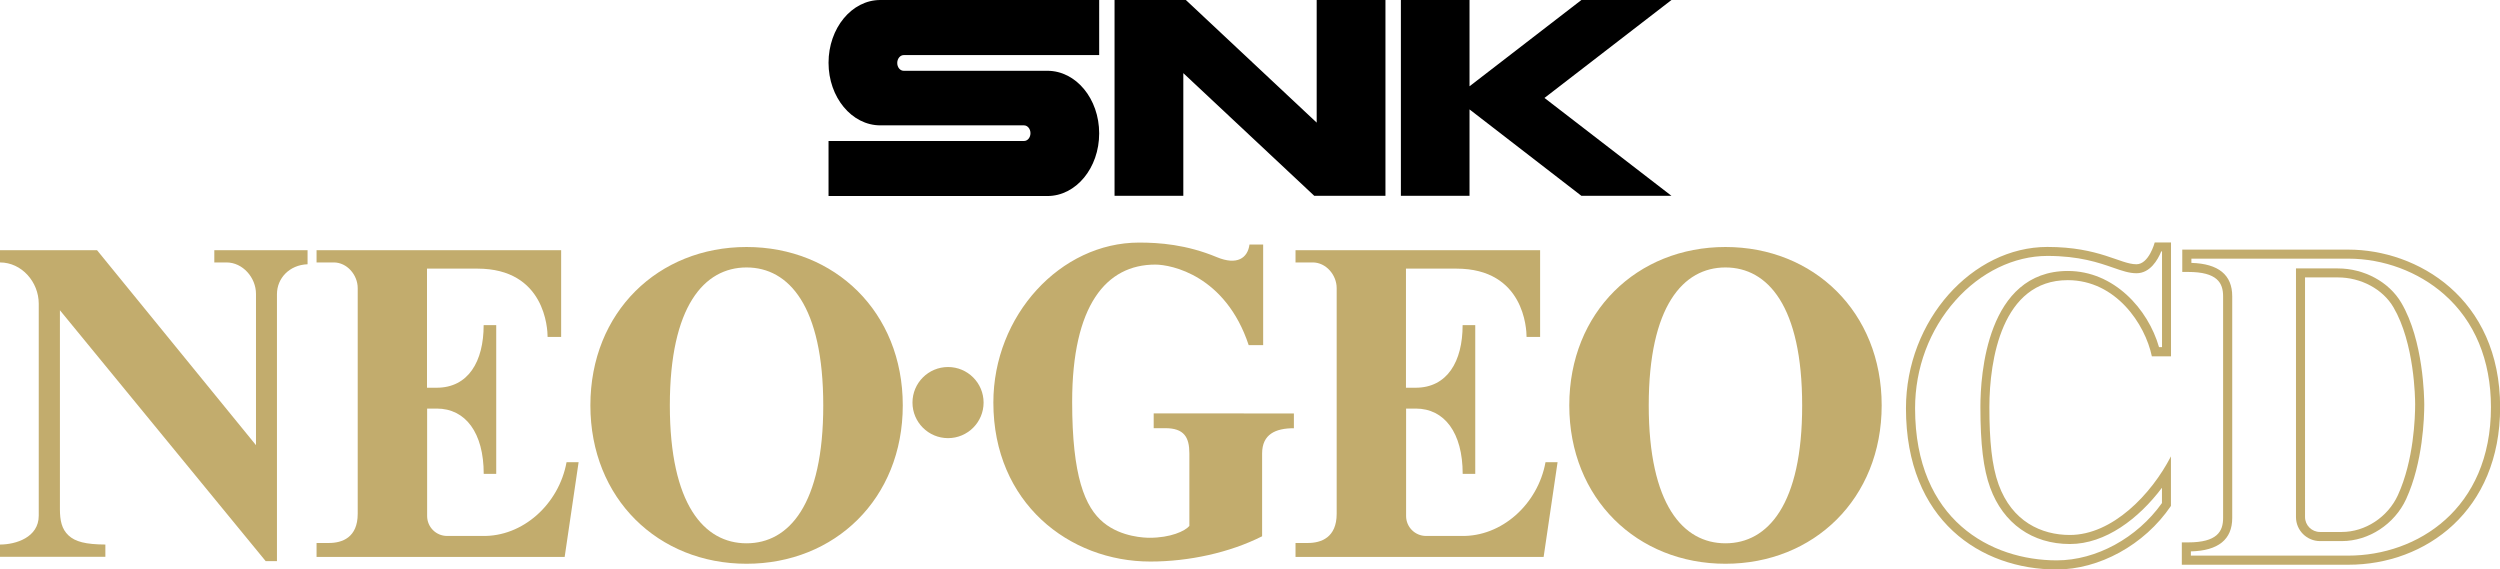 <?xml version="1.0" encoding="utf-8"?>
<!-- Generator: Adobe Illustrator 26.0.1, SVG Export Plug-In . SVG Version: 6.00 Build 0)  -->
<svg version="1.1" id="Layer_1" xmlns="http://www.w3.org/2000/svg" xmlns:xlink="http://www.w3.org/1999/xlink" x="0px" y="0px"
	 viewBox="0 0 3839 874.5" style="enable-background:new 0 0 3839 874.5;" xml:space="preserve">
<style type="text/css">
	.st0{fill:#FFFFFF;}
	.st1{fill:#C2AC6D;}
	.st2{fill:#FCEA3C;}
	.st3{fill:#299DD8;}
</style>
<g>
	<g>
		<g>
			<g>
				<g>
					<g>
						<path d="M1272.3,96.4c0,53.1,35.7,96.1,79.5,96.1h220.7c5.5,0,9.9,5.5,9.9,12c0,6.7-4.4,12-9.9,12h-300.2v84.5h336.1
							c44,0,79.5-43.1,79.5-96.2s-35.5-96.1-79.5-96.1h-220.7c-5.5,0-9.9-5.3-9.9-12c0-6.5,4.4-12.1,9.9-12.1h300.2V0h-336.1
							C1307.9,0,1272.3,43.3,1272.3,96.4z"/>
						<g>
							<polygon points="2021.9,0 2021.9,188.3 1821,0 1711.5,0 1711.5,300.7 1817.1,300.7 1817.1,112.3 2018.2,300.7 2127.5,300.7 
								2127.5,0 							"/>
						</g>
						<polygon points="2566.7,0 2428.4,0 2256.6,132.5 2256.6,0 2151.2,0 2151.2,300.7 2256.6,300.7 2256.6,168 2428.4,300.7 
							2566.7,300.7 2371.7,150.4 						"/>
					</g>
				</g>
			</g>
		</g>
	</g>
	<g>
		<g>
			<g>
				<g>
					<g>
						<path class="st1" d="M3687.4,464.9c-18.8-32-57.1-52.7-97.4-52.7h-64.3v381.8c0,20.4,16.6,36.9,37,36.9h33.4
							c41.3,0,81.1-26,98.8-64.6c25.8-56.2,27.8-125.4,27.8-145.2C3722.6,611.1,3721.7,523.1,3687.4,464.9z M3682.2,760.4
							c-15.5,33.8-50.2,56.5-86.2,56.5h-33.4c-12.7,0-23-10.3-23-23V426h50.4c35.5,0,69.1,18,85.4,45.9
							c32.3,55.1,33.3,139.6,33.3,149C3708.7,640.1,3706.8,706.7,3682.2,760.4z"/>
						<path class="st1" d="M3606.1,383.3h-255v34.3h9.1c44.5,0,53.6,16.7,53.6,37.4v340.5c0,20.6-9.2,37.4-53.6,37.4h-9.8v34.3h74.9
							h101.6h79.4c118.8,0,232.9-83,232.9-241.9C3839,457.3,3711.7,383.3,3606.1,383.3z M3606.1,853.2h-241.8v-6.5
							c42.1-1,63.5-18.3,63.5-51.2V454.9c0-32.8-21.1-50-62.7-51.2v-6.5h241.1c53.8,0,107.3,19.9,146.8,54.6
							c47.2,41.4,72.1,101.4,72.1,173.5C3825.1,781.9,3711.6,853.2,3606.1,853.2z"/>
					</g>
					<path class="st1" d="M3175.2,430.2c74,0,118.9,67.6,129.2,117h29.4V372.3h-25c0,0-8.8,33.5-28.1,33.5
						c-25.1,0-56.7-26.6-136.8-26.6c-114.8,0-217.1,112.1-217.1,247.9c0,172.4,115.2,247.4,231.5,247.4c64.5,0,134.3-37,175.4-97.6
						v-76.1c-30.1,58.5-90,120.7-155.2,120.7c-44,0-88.8-20.8-109.4-77.4c-10.6-29.1-14.2-67.9-14.2-119.2
						C3055,552.6,3074.1,430.2,3175.2,430.2z M3041.1,624.9c0,57.2,4.6,95.4,15,123.9c20,55,64.7,86.6,122.5,86.6
						c54.5,0,105.7-39,141.3-86.4v23.5c-38.1,53.6-101,88-161.5,88c-100.4,0-217.6-61.1-217.6-233.5c0-61.7,22-120.6,62-165.6
						c38.5-43.4,90-68.4,141.2-68.4c49,0,78.9,10.4,100.8,18c13.8,4.8,24.7,8.6,36,8.6c20.9,0,32.6-20.4,38-33.5h1.2v147h-4.6
						c-16.8-58.6-69.2-117-140.1-117C3050.8,416.3,3041.1,576,3041.1,624.9z"/>
				</g>
			</g>
			<path class="st1" d="M472.3,384.2H329.1v18.8h18.7c25,0,45.3,23.3,45.3,48.3v232.3L149,384.2H0v18.8c33.3,0,59.5,30,59.5,63.4
				v325.5c0,33.3-35.1,44.3-59.5,44.3v18.8h161.8v-18.8c-30.3-0.2-46.3-4.3-56.7-14.1C94.8,812.4,92,799.4,92,781.5V476.4l316,385.3
				h17.3v-410c0-24.3,19-44.9,47-45.9V384.2z"/>
			<circle class="st1" cx="1455.8" cy="618.2" r="54.6"/>
			<g>
				<path class="st1" d="M1771.6,634.8v22.7h17.8c28.9,0,37,13.9,37,38.8v111.3c-6.6,8-29.1,18.2-61,18.2c-6.5,0-43.3-0.7-70.8-23.3
					c-28.8-23.6-48.2-71.5-48.2-185.3c0-148.2,52.1-210.9,127.7-210.9c24.6,0,107.9,16.6,143.4,123.7h22.2V375.5h-21
					c-2.7,20.8-19.1,32.3-50.1,19.4c-46.8-19.5-88.7-22.4-119.4-22.4c-120.9,0-223.8,111.9-223.8,245.6
					c0,154,116.3,244.2,241.1,244.2c59.2,0,121.9-13.7,171.6-38.8V696.4c0-29.8,20.8-38.8,48.8-38.8v-22.7L1771.6,634.8
					L1771.6,634.8z"/>
			</g>
			<g>
				<path class="st1" d="M870,709.7c-11.7,64.5-67.3,114.9-129.7,113.3h-53.8c-16.9,0-30.6-13.7-30.6-30.6v-165h14.8
					c44,0,72.1,36.9,72.1,100.3H762V615.3v-5.7V499.3h-19.3c0,55.8-23.6,96.1-72.2,96.1h-14.8V412.5h77.4
					c104.2,0,107.8,92.9,107.8,104.9h20.8V416.5v-32.3H486.1V403h26.5c20.3,0,36.7,19.2,36.7,39.4v346.6c0,36.5-23.9,44.8-44.2,44.8
					h-19v21.4h63.2h317.8l21.4-145.4H870z"/>
				<g>
					<g>
						<path class="st1" d="M1146.4,379.3c-135.5,0-239.8,99.8-239.8,243.2s104.4,243.2,239.8,243.2c135.5,0,239.9-99.8,239.9-243.2
							S1281.9,379.3,1146.4,379.3z M1146.4,834.3c-65.1,0-117.8-59.6-117.8-211.8s52.8-211.8,117.8-211.8
							c65.1,0,117.8,59.6,117.8,211.8C1264.3,774.7,1211.5,834.3,1146.4,834.3z"/>
					</g>
				</g>
			</g>
			<g>
				<path class="st1" d="M2373.3,709.7c-11.7,64.5-67.3,114.9-129.7,113.3h-53.8c-16.9,0-30.6-13.7-30.6-30.6v-165h14.8
					c44,0,72.1,36.9,72.1,100.3h19.3V615.3v-5.7V499.3H2246c0,55.8-23.6,96.1-72.2,96.1H2159V412.5h77.4
					c104.2,0,107.8,92.9,107.8,104.9h20.8V416.5v-32.3h-375.6V403h26.5c20.3,0,36.7,19.2,36.7,39.4v346.6
					c0,36.5-23.9,44.8-44.2,44.8h-19v21.4h63.2h317.8l21.4-145.4H2373.3z"/>
				<g>
					<g>
						<path class="st1" d="M2649.6,379.3c-135.5,0-239.8,99.8-239.8,243.2s104.4,243.2,239.8,243.2c135.5,0,239.9-99.8,239.9-243.2
							S2785.1,379.3,2649.6,379.3z M2649.6,834.3c-65.1,0-117.8-59.6-117.8-211.8s52.8-211.8,117.8-211.8
							c65.1,0,117.8,59.6,117.8,211.8C2767.6,774.7,2714.7,834.3,2649.6,834.3z"/>
					</g>
				</g>
			</g>
		</g>
	</g>
</g>
</svg>
